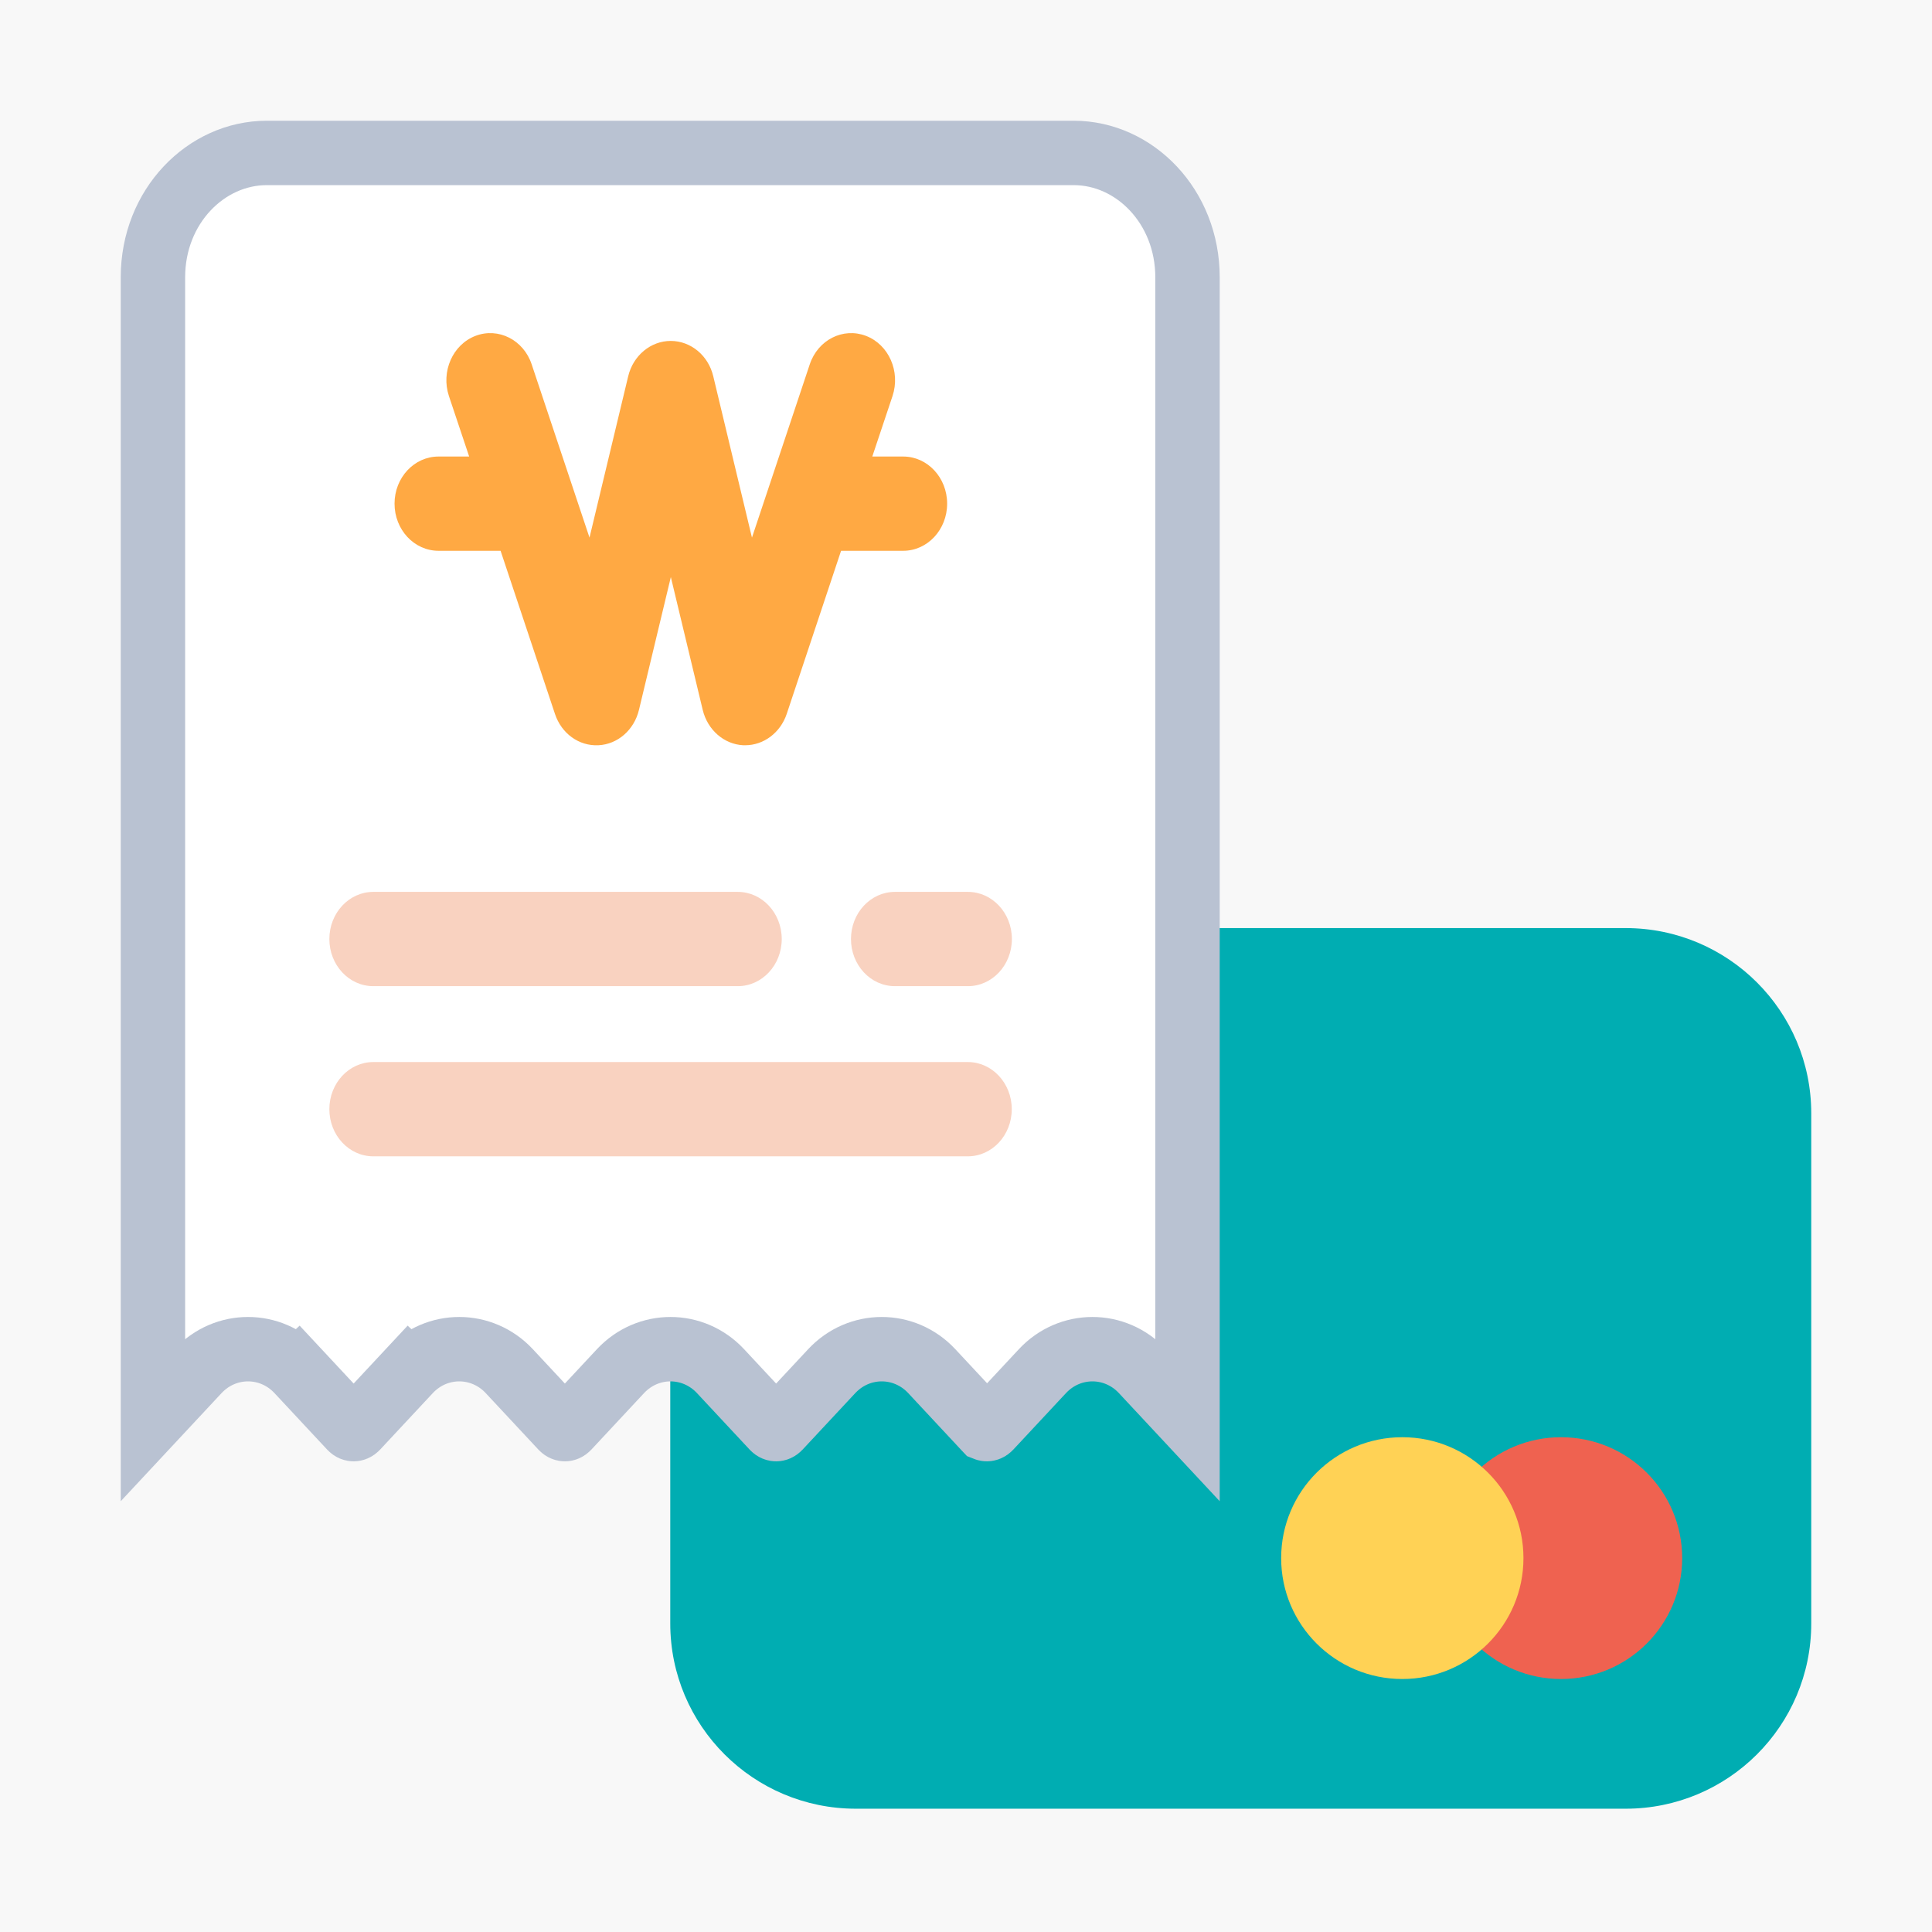 <svg width="80" height="80" viewBox="0 0 80 80" fill="none" xmlns="http://www.w3.org/2000/svg">
<rect width="80" height="80" fill="#F8F8F8"/>
<g clip-path="url(#clip0_5_2397)">
<path d="M67.313 38.43H35.441C31.196 38.43 27.754 41.865 27.754 46.101V67.224C27.754 71.461 31.196 74.895 35.441 74.895H67.313C71.558 74.895 75 71.461 75 67.224V46.101C75 41.865 71.558 38.43 67.313 38.43Z" fill="#00ADB2"/>
<path d="M40.497 45.598H36.8C35.608 45.598 34.643 46.562 34.643 47.75V51.44C34.643 52.629 35.608 53.592 36.8 53.592H40.497C41.688 53.592 42.654 52.629 42.654 51.44V47.75C42.654 46.562 41.688 45.598 40.497 45.598Z" fill="white"/>
<path d="M64.638 69.524C67.409 69.524 69.655 67.283 69.655 64.518C69.655 61.753 67.409 59.512 64.638 59.512C61.868 59.512 59.622 61.753 59.622 64.518C59.622 67.283 61.868 69.524 64.638 69.524Z" fill="#EF6250"/>
<path d="M58.067 69.524C60.837 69.524 63.083 67.283 63.083 64.518C63.083 61.753 60.837 59.512 58.067 59.512C55.296 59.512 53.05 61.753 53.05 64.518C53.05 67.283 55.296 69.524 58.067 69.524Z" fill="#FFD255"/>
<path d="M40.862 59.177C40.849 59.177 40.832 59.175 40.812 59.167L40.763 59.115L38.583 56.777C37.451 55.563 35.572 55.563 34.439 56.777L32.259 59.115C32.209 59.168 32.166 59.177 32.138 59.177C32.11 59.177 32.066 59.168 32.016 59.115L29.836 56.777C28.704 55.563 26.825 55.563 25.692 56.777L23.512 59.115C23.462 59.168 23.419 59.177 23.391 59.177C23.363 59.177 23.319 59.168 23.269 59.115L21.089 56.777C19.956 55.563 18.078 55.563 16.945 56.777L17.92 57.687L16.945 56.777L14.765 59.115C14.715 59.168 14.671 59.177 14.644 59.177C14.616 59.177 14.572 59.168 14.522 59.115L12.342 56.777L11.367 57.687L12.342 56.777C11.21 55.563 9.331 55.563 8.198 56.777L6.333 58.777V11.48C6.333 8.546 8.53 6.333 11.044 6.333H44.462C46.979 6.333 49.172 8.55 49.172 11.48V58.777L47.307 56.777C46.175 55.563 44.296 55.563 43.164 56.777L40.984 59.115C40.934 59.168 40.89 59.177 40.862 59.177Z" fill="white" stroke="#B9C2D2" stroke-width="2.667"/>
<path d="M15.458 40.835H30.549C31.555 40.835 32.37 39.962 32.37 38.883C32.37 37.805 31.555 36.931 30.549 36.931H15.458C14.452 36.931 13.638 37.805 13.638 38.883C13.638 39.962 14.452 40.835 15.458 40.835Z" fill="#F9D2C0"/>
<path d="M37.057 40.835H40.079C41.085 40.835 41.9 39.962 41.9 38.883C41.9 37.805 41.085 36.931 40.079 36.931H37.057C36.051 36.931 35.237 37.805 35.237 38.883C35.237 39.962 36.051 40.835 37.057 40.835Z" fill="#F9D2C0"/>
<path d="M40.075 43.977H15.458C14.452 43.977 13.638 44.851 13.638 45.929C13.638 47.008 14.452 47.881 15.458 47.881H40.075C41.08 47.881 41.895 47.008 41.895 45.929C41.895 44.851 41.08 43.977 40.075 43.977Z" fill="#F9D2C0"/>
<path d="M37.39 18.904H36.12L36.957 16.4C37.294 15.385 36.803 14.268 35.856 13.907C34.909 13.546 33.867 14.073 33.53 15.088L31.137 22.261L29.535 15.581C29.33 14.717 28.602 14.117 27.773 14.117C26.945 14.117 26.217 14.722 26.012 15.581L24.41 22.261L22.016 15.088C21.68 14.073 20.633 13.546 19.691 13.907C18.744 14.268 18.253 15.385 18.589 16.4L19.427 18.904H18.157C17.151 18.904 16.337 19.777 16.337 20.855C16.337 21.934 17.151 22.807 18.157 22.807H20.728L22.981 29.566C23.25 30.371 23.969 30.898 24.779 30.859C25.58 30.82 26.258 30.225 26.458 29.395L27.778 23.895L29.098 29.395C29.298 30.225 29.981 30.82 30.777 30.859C30.804 30.859 30.832 30.859 30.859 30.859C31.623 30.859 32.311 30.342 32.575 29.566L34.827 22.807H37.399C38.404 22.807 39.219 21.934 39.219 20.855C39.219 19.777 38.404 18.904 37.399 18.904H37.39Z" fill="#FFA943"/>
</g>
<defs>
<clipPath id="clip0_5_2397">
<rect width="70" height="70" fill="white" transform="translate(5 5)"/>
</clipPath>
</defs>
</svg>
